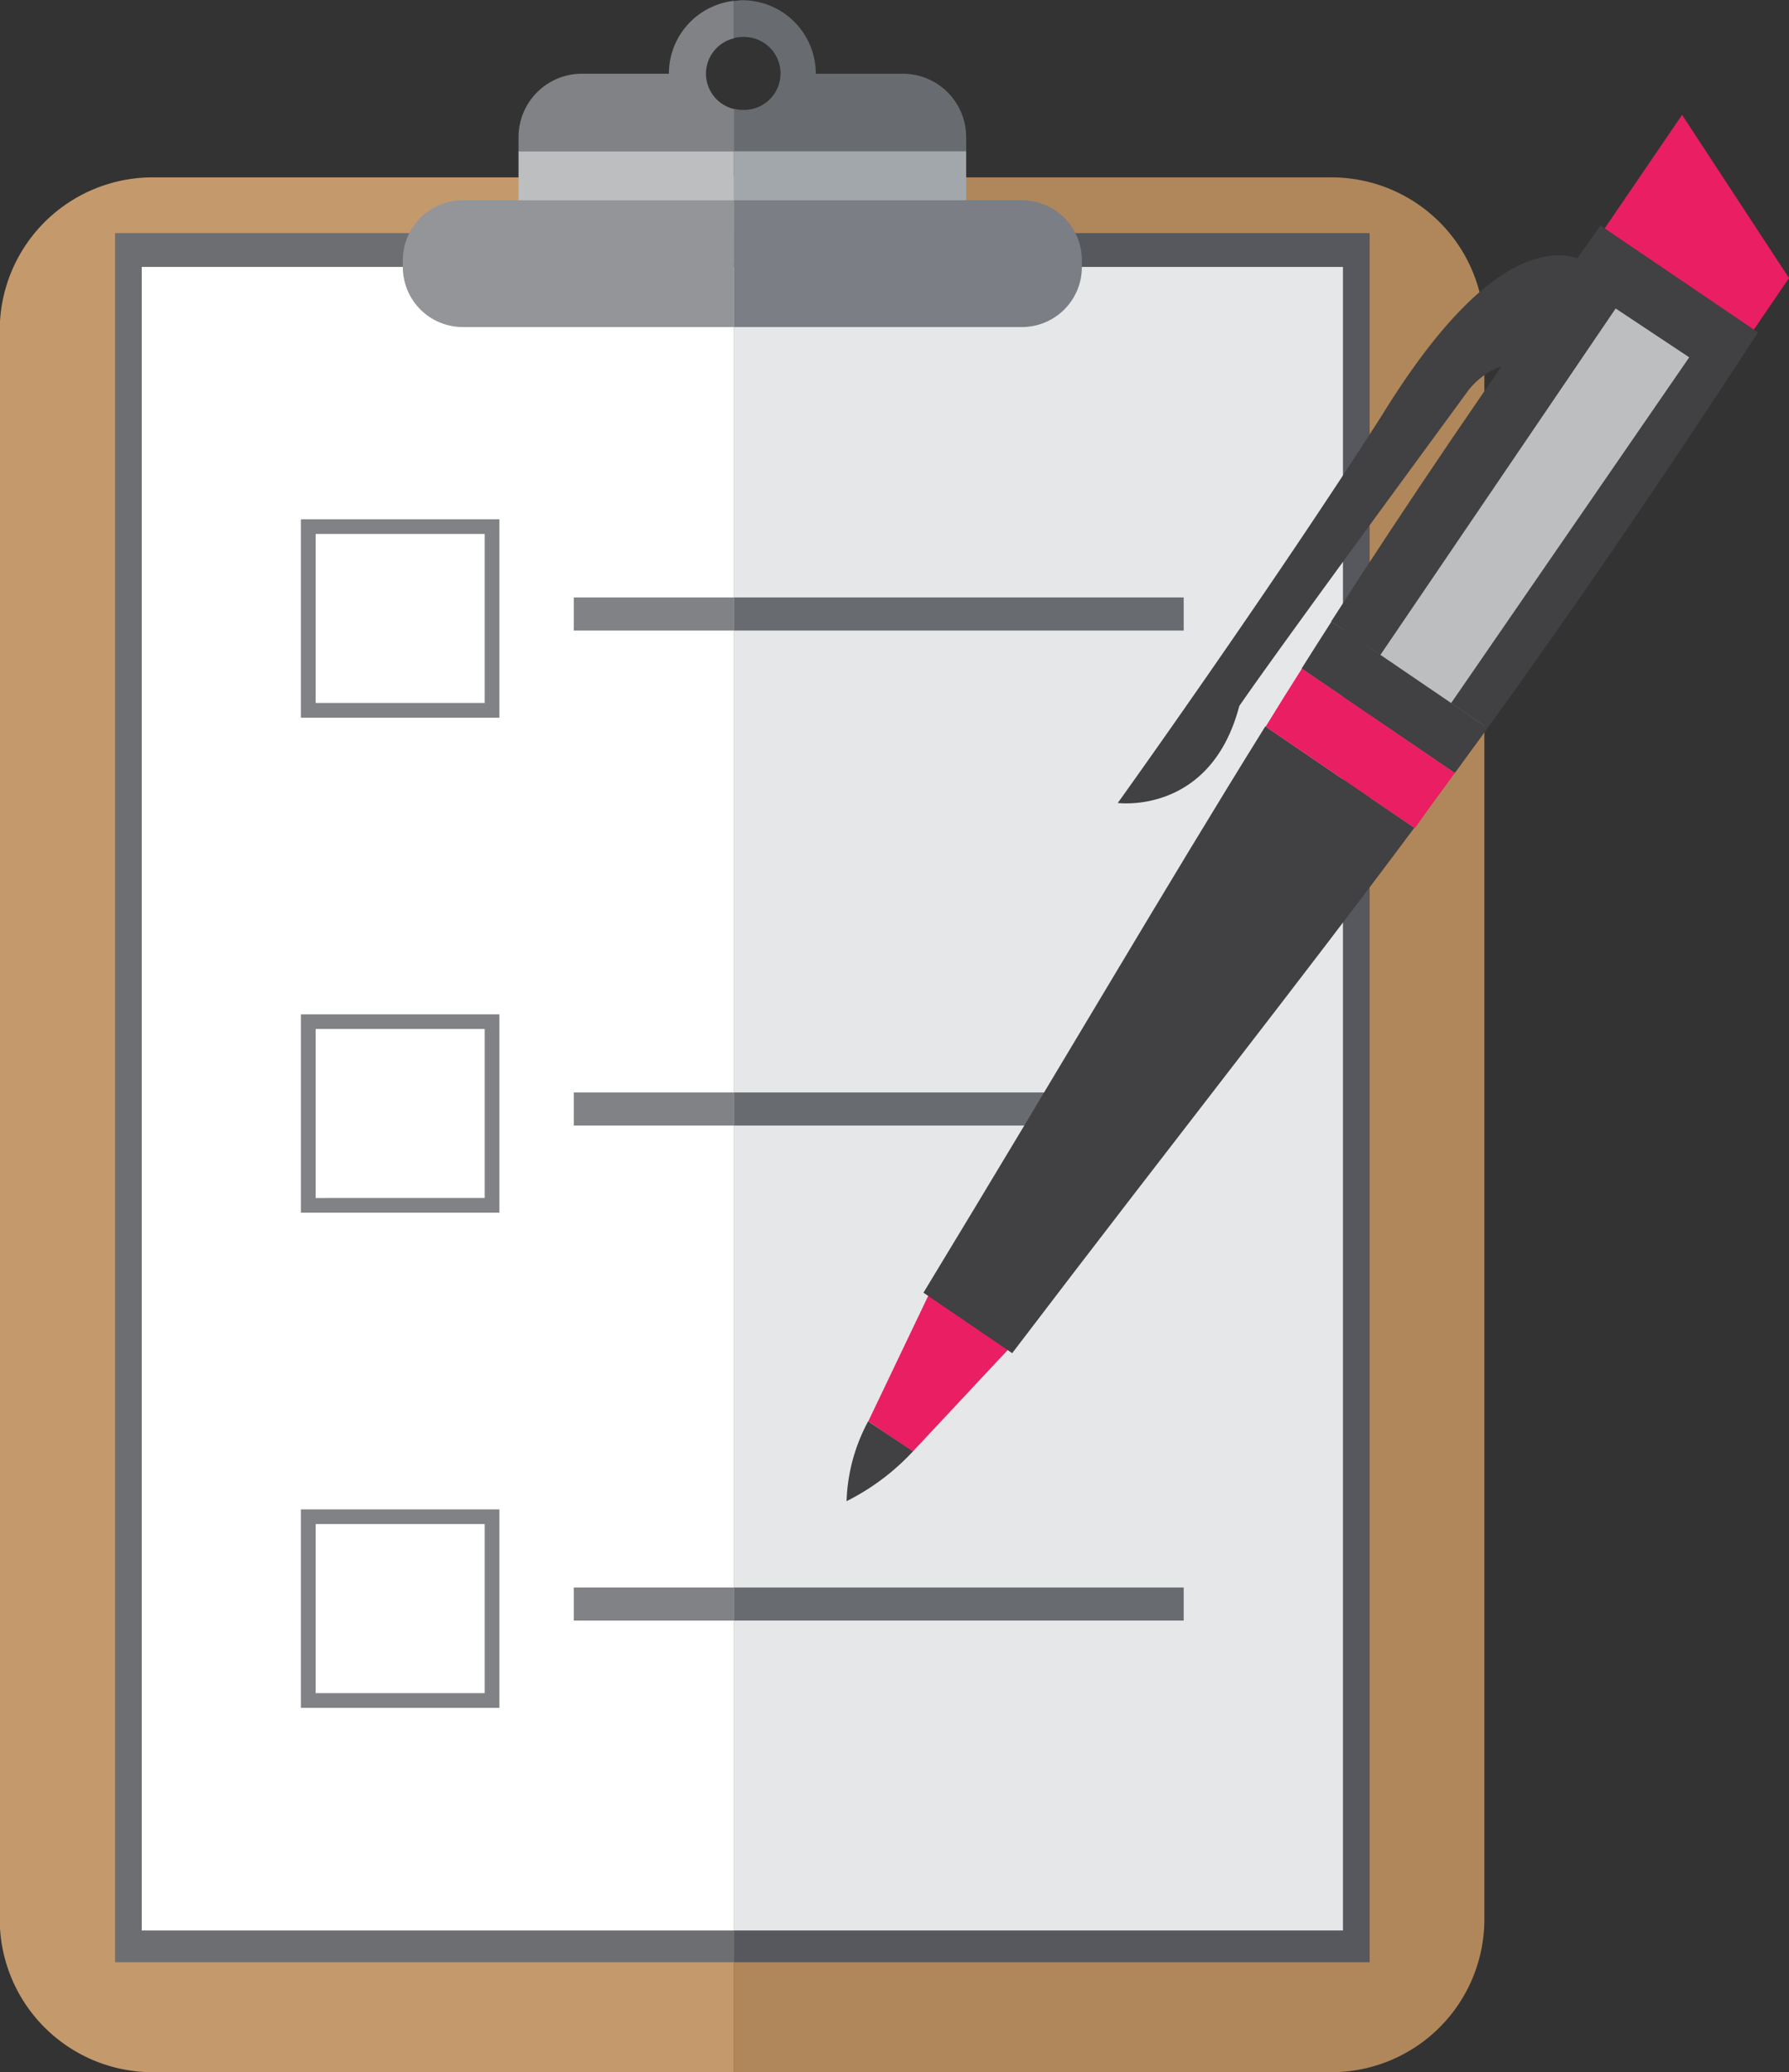 <svg id="Capa_1" data-name="Capa 1" xmlns="http://www.w3.org/2000/svg" viewBox="0 0 215.7 249.89"><rect x="0" y="0" width="215.7" height="249.89" fill="#333333" stroke="none"/><defs><style>.cls-1{fill:#c49a6c;}.cls-2{fill:#b0875a;}.cls-3{fill:#6d6e71;}.cls-4{fill:#56585d;}.cls-5{fill:#fff;}.cls-6{fill:#e6e7e8;}.cls-7{fill:#bcbec0;}.cls-8{fill:#a2a7ac;}.cls-9{fill:#939598;}.cls-10{fill:#7b7e84;}.cls-11{fill:#808285;}.cls-12{fill:#686c71;}.cls-13{fill:#e91e63;}.cls-14{fill:#414042;}</style></defs><g id="_1" data-name="1"><path class="cls-1" d="M46.47,24.5A18.44,18.44,0,0,0,28,43V234.56A18.44,18.44,0,0,0,46.47,253h70.06V24.5Z" transform="translate(-28.03 -3.11)"/><path class="cls-2" d="M188.6,24.5H116.53V253H188.6A18.44,18.44,0,0,0,207,234.56V43A18.44,18.44,0,0,0,188.6,24.5Z" transform="translate(-28.03 -3.11)"/><rect class="cls-3" x="13.87" y="28.11" width="74.63" height="208.52"/><rect class="cls-4" x="88.5" y="28.11" width="76.64" height="208.52"/><rect class="cls-5" x="17.09" y="32.19" width="71.41" height="200.61"/><rect class="cls-6" x="88.5" y="32.19" width="73.42" height="200.61"/><path class="cls-7" d="M90.55,21.33v5.93a7.65,7.65,0,0,0,7.64,7.65h18.34V21.33Z" transform="translate(-28.03 -3.11)"/><path class="cls-8" d="M116.53,21.33V34.91h20.35a7.65,7.65,0,0,0,7.64-7.65V21.33Z" transform="translate(-28.03 -3.11)"/><path class="cls-9" d="M83.83,27.26a7.23,7.23,0,0,0-7.23,7.23v.84a7.23,7.23,0,0,0,7.23,7.22h32.7V27.26Z" transform="translate(-28.03 -3.11)"/><path class="cls-10" d="M151.24,27.26H116.53V42.55h34.71a7.23,7.23,0,0,0,7.23-7.22v-.84A7.23,7.23,0,0,0,151.24,27.26Z" transform="translate(-28.03 -3.11)"/><path class="cls-11" d="M64.31,89.66H88.24V65.73H64.31ZM66.09,67.5H86.47V87.88H66.09Z" transform="translate(-28.03 -3.11)"/><rect class="cls-11" x="69.18" y="72.05" width="19.32" height="3.99"/><rect class="cls-12" x="88.5" y="72.05" width="54.22" height="3.99"/><path class="cls-11" d="M64.31,149.35H88.24V125.43H64.31Zm1.78-22.15H86.47v20.38H66.09Z" transform="translate(-28.03 -3.11)"/><rect class="cls-11" x="69.18" y="131.74" width="19.32" height="3.99"/><rect class="cls-12" x="88.5" y="131.74" width="54.22" height="3.99"/><path class="cls-11" d="M64.31,209.06H88.24V185.13H64.31Zm1.78-22.16H86.47v20.39H66.09Z" transform="translate(-28.03 -3.11)"/><rect class="cls-11" x="69.18" y="191.44" width="19.32" height="3.99"/><rect class="cls-12" x="88.5" y="191.44" width="54.22" height="3.99"/><path class="cls-11" d="M113.15,12a4.39,4.39,0,0,1,3.38-4.27V3.21A8.83,8.83,0,0,0,108.68,12H98.19a7.64,7.64,0,0,0-7.64,7.64v1.72h26v-5.1A4.38,4.38,0,0,1,113.15,12Z" transform="translate(-28.03 -3.11)"/><path class="cls-12" d="M144.52,19.61A7.64,7.64,0,0,0,136.88,12H126.39a8.86,8.86,0,0,0-8.86-8.86c-.34,0-.66.07-1,.1V7.7a4.22,4.22,0,0,1,1-.13,4.4,4.4,0,1,1,0,8.79,4.22,4.22,0,0,1-1-.13v5.1h28Z" transform="translate(-28.03 -3.11)"/><path class="cls-13" d="M138.07,178.17,150,165.41l-9.76-6.65-7.52,15.75Z" transform="translate(-28.03 -3.11)"/><polygon class="cls-13" points="192.66 28.74 202.81 13.85 215.7 33.53 208.37 44.29 192.66 28.74"/><path class="cls-14" d="M207.4,90.9,188.57,78.06q-1.84,2.86-3.61,5.68l18.48,12.59Z" transform="translate(-28.03 -3.11)"/><path class="cls-14" d="M180.59,90.7c-12.34,19.85-23.81,39.62-41.22,68.3l10.7,7.29c20.32-26.7,34.53-44.6,48.48-63.35Z" transform="translate(-28.03 -3.11)"/><path class="cls-14" d="M220.61,35.58c-.11-.11-2.76-2.78-7.75-1.15-5.53,1.81-11.66,8.13-18.2,18.75C181.19,74.26,163,99.68,162.8,99.94c0,0,11.19,1.5,14.65-11.69,5-7.29,27.35-37.66,27.57-38a9.14,9.14,0,0,1,3.56-2.8c1-.31,2.43-.44,3.87,2.13,1.18,2.12,2.38,2.25,3.18,2,3.18-1,4.8-12,5.22-15.29l.06-.43Z" transform="translate(-28.03 -3.11)"/><path class="cls-13" d="M203.44,96.33,185,83.74c-1.48,2.33-2.93,4.65-4.37,7l18,12.24C200.18,100.75,201.81,98.56,203.44,96.33Z" transform="translate(-28.03 -3.11)"/><path class="cls-14" d="M240,43.2,221,30.31c-13.42,18.83-23.5,33.76-32.47,47.75L207.4,90.9C217.14,77.42,227.35,62.58,240,43.2Z" transform="translate(-28.03 -3.11)"/><path class="cls-14" d="M132.7,174.51a22.35,22.35,0,0,0-1.6,3.77,21.85,21.85,0,0,0-1,5.86,28.09,28.09,0,0,0,8-6Z" transform="translate(-28.03 -3.11)"/><polygon class="cls-7" points="194.8 37.2 166.44 78.97 174.97 84.78 203.67 43.09 194.8 37.2"/></g></svg>